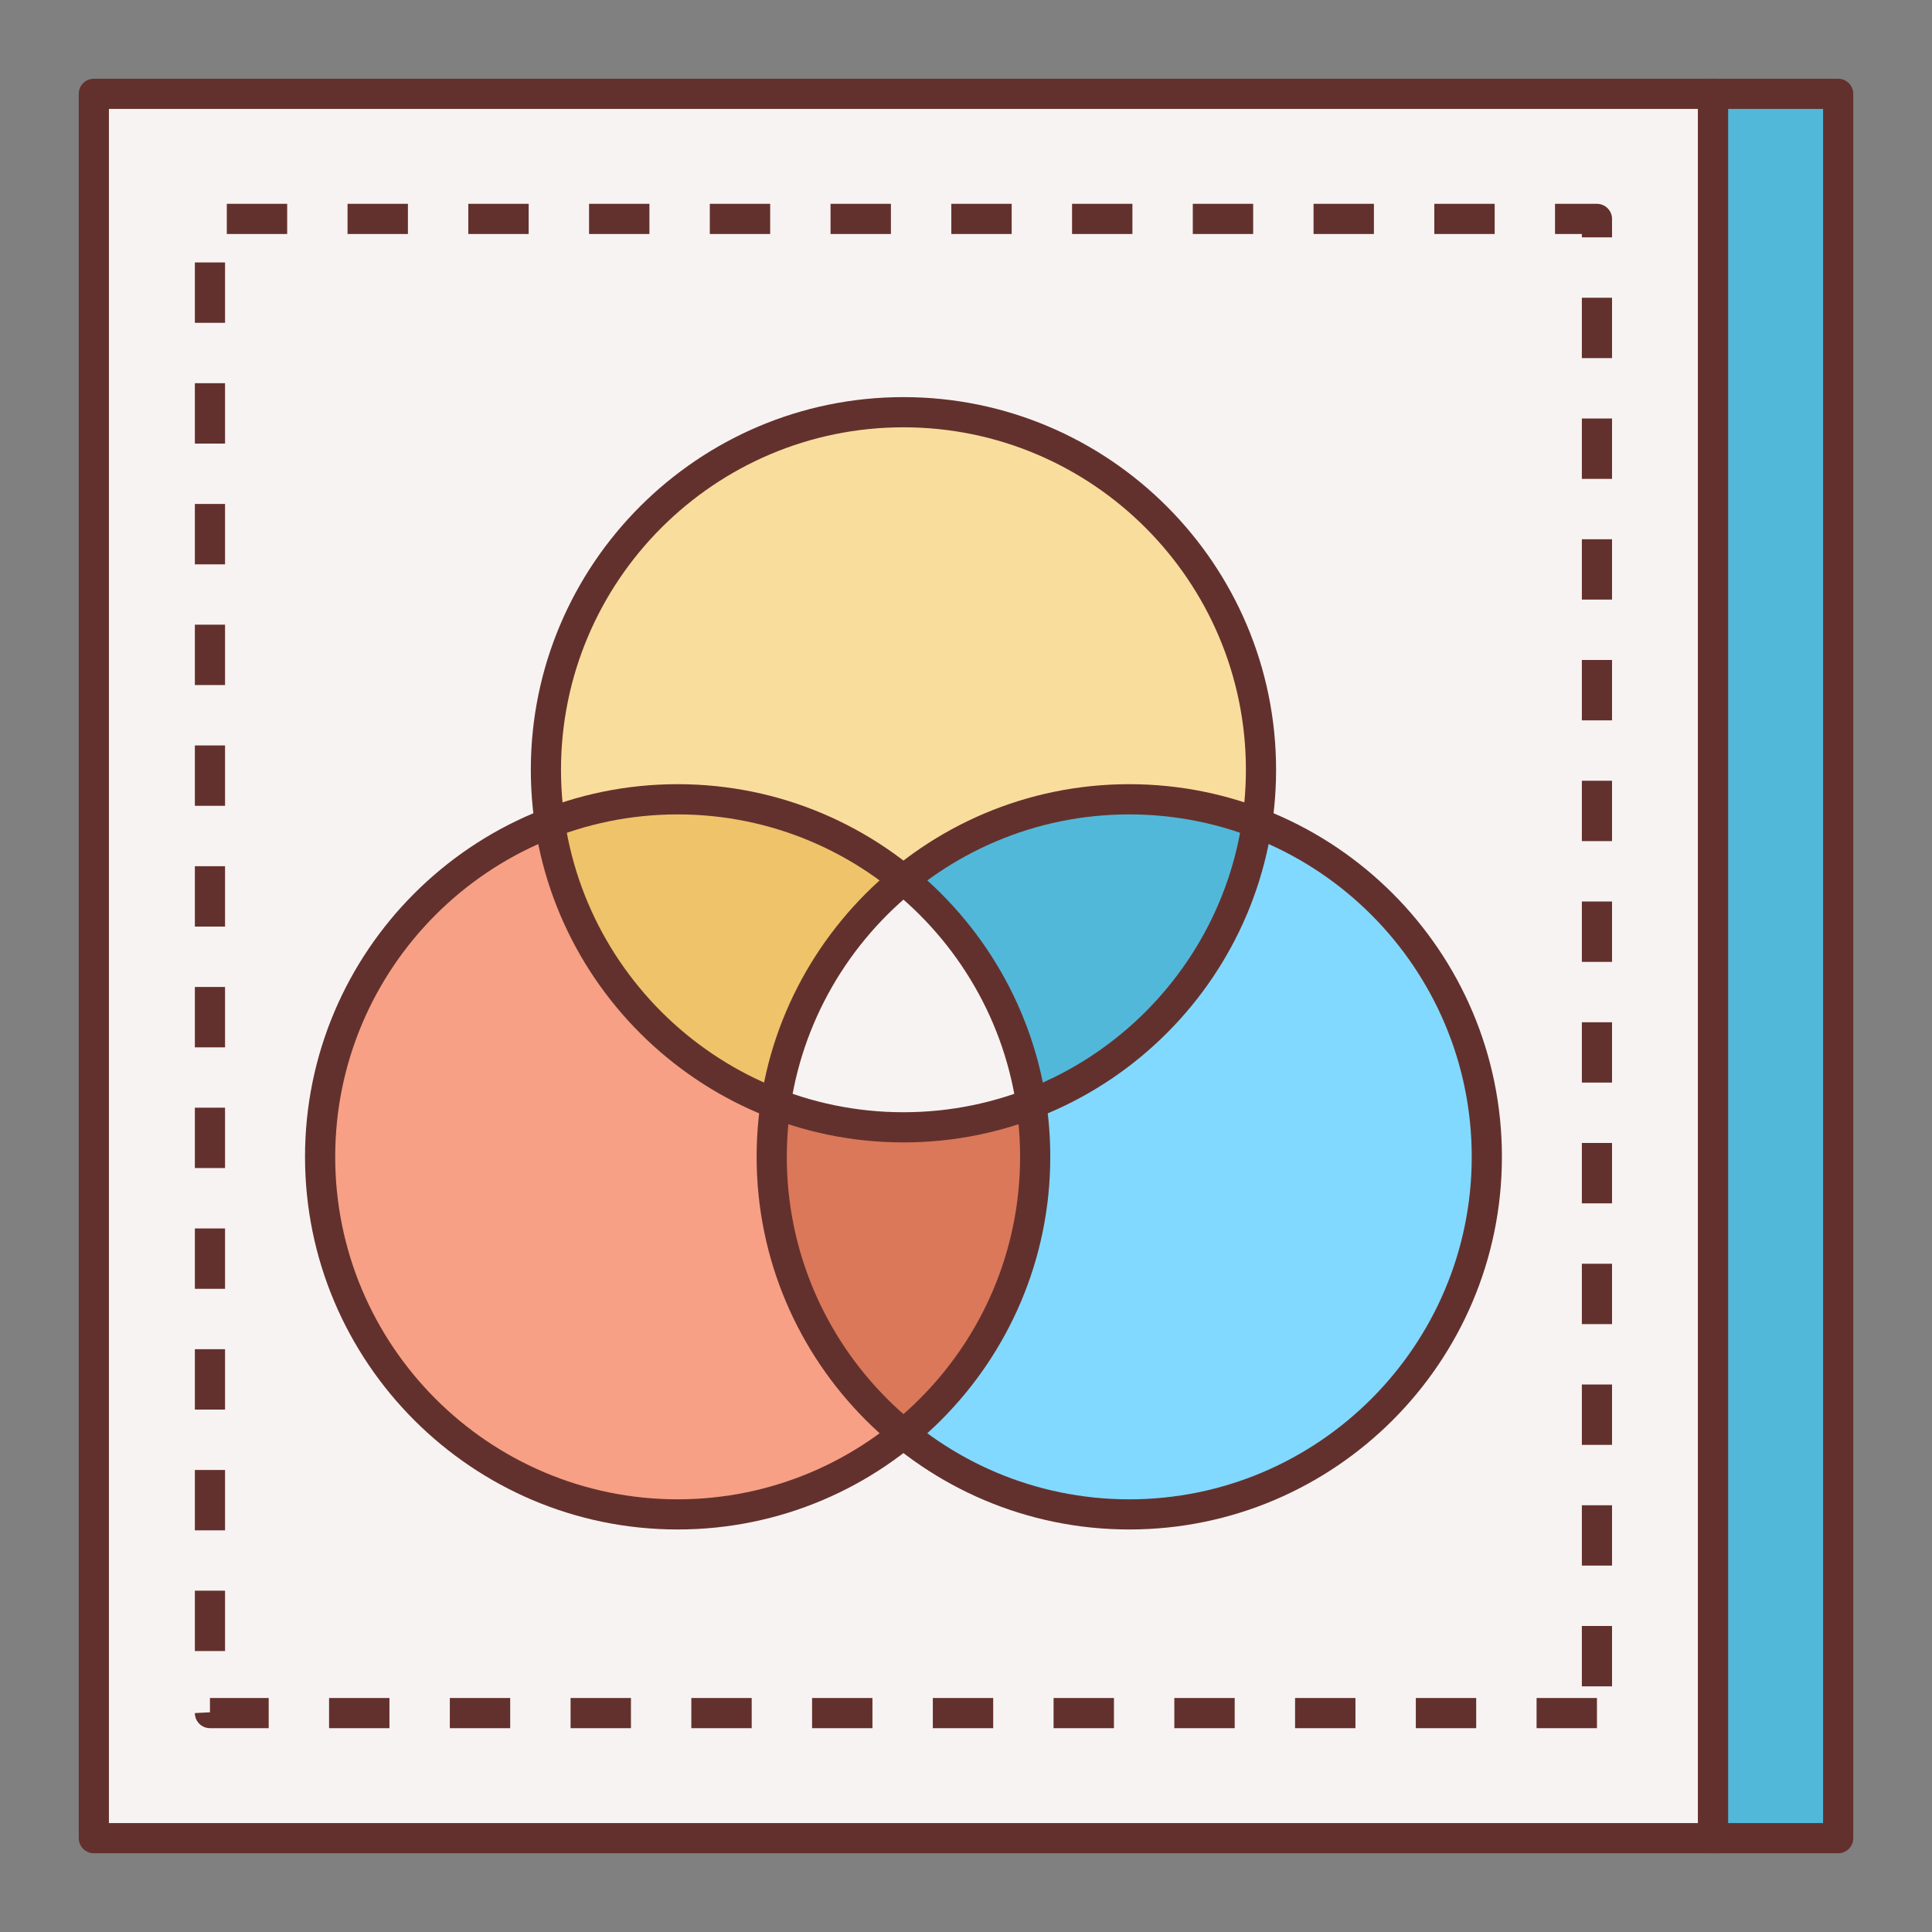<?xml version="1.0" encoding="iso-8859-1"?>
<!-- Generator: Adobe Illustrator 22.0.1, SVG Export Plug-In . SVG Version: 6.00 Build 0)  -->
<svg version="1.1" id="Layer_1" xmlns="http://www.w3.org/2000/svg" xmlns:xlink="http://www.w3.org/1999/xlink" x="0px" y="0px"
	 viewBox="0 0 64 64" style="enable-background:new 0 0 64 64;" xml:space="preserve">
<rect x="0" y="0" width="64" height="64" fill="#808080" stroke="none"/>
<style type="text/css">
	.st0{fill:#F8F3F3;}
	.st1{fill:#63312D;}
	.st2{fill:#E1DDDD;}
	.st3{fill:#84DBFF;}
	.st4{fill:#CAF4FF;}
	.st5{fill:#52BADB;}
	.st6{fill:#F9DD9D;}
	.st7{fill:#FFEECF;}
	.st8{fill:#EFC36A;}
	.st9{fill:#F7A085;}
	.st10{fill:#82D9FF;}
	.st11{fill:#F7DB9B;}
	.st12{fill:#F9A287;}
	.st13{fill:#FFC8BB;}
	.st14{fill:#52B8D9;}
	.st15{fill:#DB785A;}
	.st16{fill:#EDCB85;}
	.st17{fill:#DBAB56;}
	.st18{fill:#D3A553;}
	.st19{fill:#FFFFFF;}
</style>
<g>
	<rect x="3.108" y="3.108" class="st0" width="53.639" height="57.783"/>
	<path class="st1" d="M56.748,61.392H3.108c-0.276,0-0.5-0.224-0.5-0.5V3.108c0-0.276,0.224-0.5,0.5-0.5h53.64
		c0.276,0,0.5,0.224,0.5,0.5v57.783C57.248,61.168,57.024,61.392,56.748,61.392z M3.608,60.392h52.64V3.608H3.608V60.392z"/>
	<path class="st1" d="M52.901,57.248h-2v-1h2V57.248z M48.901,57.248h-2v-1h2V57.248z M44.901,57.248h-2v-1h2V57.248z
		 M40.901,57.248h-2v-1h2V57.248z M36.901,57.248h-2v-1h2V57.248z M32.901,57.248h-2v-1h2V57.248z M28.901,57.248h-2v-1h2V57.248z
		 M24.901,57.248h-2v-1h2V57.248z M20.901,57.248h-2v-1h2V57.248z M16.901,57.248h-2v-1h2V57.248z M12.901,57.248h-2v-1h2V57.248z
		 M8.901,57.248H6.955c-0.276,0-0.5-0.224-0.5-0.5l0.5-0.026v-0.474h1.946V57.248z M53.401,55.863h-1v-2h1V55.863z M7.455,54.694h-1
		v-2h1V54.694z M53.401,51.863h-1v-2h1V51.863z M7.455,50.694h-1v-2h1V50.694z M53.401,47.863h-1v-2h1V47.863z M7.455,46.694h-1v-2
		h1V46.694z M53.401,43.863h-1v-2h1V43.863z M7.455,42.694h-1v-2h1V42.694z M53.401,39.863h-1v-2h1V39.863z M7.455,38.694h-1v-2h1
		V38.694z M53.401,35.863h-1v-2h1V35.863z M7.455,34.694h-1v-2h1V34.694z M53.401,31.863h-1v-2h1V31.863z M7.455,30.694h-1v-2h1
		V30.694z M53.401,27.863h-1v-2h1V27.863z M7.455,26.694h-1v-2h1V26.694z M53.401,23.863h-1v-2h1V23.863z M7.455,22.694h-1v-2h1
		V22.694z M53.401,19.863h-1v-2h1V19.863z M7.455,18.694h-1v-2h1V18.694z M53.401,15.863h-1v-2h1V15.863z M7.455,14.694h-1v-2h1
		V14.694z M53.401,11.863h-1v-2h1V11.863z M7.455,10.694h-1v-2h1V10.694z M53.401,7.863h-1V7.752h-0.889v-1h1.389
		c0.276,0,0.5,0.224,0.5,0.5V7.863z M49.513,7.752h-2v-1h2V7.752z M45.513,7.752h-2v-1h2V7.752z M41.513,7.752h-2v-1h2V7.752z
		 M37.513,7.752h-2v-1h2V7.752z M33.513,7.752h-2v-1h2V7.752z M29.513,7.752h-2v-1h2V7.752z M25.513,7.752h-2v-1h2V7.752z
		 M21.513,7.752h-2v-1h2V7.752z M17.513,7.752h-2v-1h2V7.752z M13.513,7.752h-2v-1h2V7.752z M9.513,7.752h-2v-1h2V7.752z"/>
	<rect x="56.748" y="3.108" class="st14" width="4.144" height="57.783"/>
	<path class="st1" d="M60.892,61.392h-4.144c-0.276,0-0.5-0.224-0.5-0.5V3.108c0-0.276,0.224-0.5,0.5-0.5h4.144
		c0.276,0,0.5,0.224,0.5,0.5v57.783C61.392,61.168,61.168,61.392,60.892,61.392z M57.248,60.392h3.144V3.608h-3.144V60.392z"/>
	<path class="st6" d="M29.928,29.142c2.04-1.664,4.643-2.665,7.481-2.665c1.488,0,2.906,0.286,4.218,0.787
		c0.086-0.577,0.146-1.164,0.146-1.765c0-6.541-5.303-11.844-11.844-11.844S18.084,18.958,18.084,25.5
		c0,0.601,0.059,1.188,0.146,1.765c1.312-0.501,2.73-0.787,4.218-0.787C25.285,26.478,27.888,27.478,29.928,29.142z"/>
	<path class="st9" d="M25.564,38.322c0-0.602,0.059-1.188,0.146-1.765c-3.925-1.499-6.84-5.018-7.481-9.292
		c-4.456,1.701-7.626,6.004-7.626,11.057c0,6.541,5.303,11.844,11.844,11.844c2.838,0,5.441-1,7.48-2.665
		C27.266,45.329,25.564,42.025,25.564,38.322z"/>
	<path class="st8" d="M25.71,36.557c0.446-2.978,1.988-5.595,4.218-7.415c-2.04-1.664-4.643-2.665-7.48-2.665
		c-1.488,0-2.906,0.286-4.218,0.787C18.87,31.538,21.785,35.058,25.71,36.557z"/>
	<path class="st10" d="M41.627,27.265c-0.64,4.274-3.555,7.793-7.48,9.292c0.086,0.577,0.146,1.164,0.146,1.765
		c0,3.704-1.702,7.008-4.364,9.18c2.04,1.664,4.643,2.665,7.481,2.665c6.541,0,11.844-5.303,11.844-11.844
		C49.253,33.268,46.082,28.966,41.627,27.265z"/>
	<path class="st14" d="M29.928,29.142c2.23,1.819,3.772,4.437,4.218,7.415c3.925-1.499,6.84-5.018,7.48-9.292
		c-1.312-0.501-2.73-0.787-4.218-0.787C34.571,26.478,31.968,27.478,29.928,29.142z"/>
	<path class="st15" d="M34.292,38.322c0-0.602-0.059-1.188-0.146-1.765c-1.312,0.501-2.73,0.787-4.218,0.787
		s-2.906-0.286-4.218-0.787c-0.086,0.577-0.146,1.164-0.146,1.765c0,3.704,1.702,7.008,4.364,9.18
		C32.59,45.329,34.292,42.025,34.292,38.322z"/>
	<path class="st0" d="M29.928,29.142c-2.23,1.819-3.772,4.437-4.218,7.415c1.312,0.501,2.73,0.787,4.218,0.787
		s2.906-0.286,4.218-0.787C33.7,33.579,32.158,30.961,29.928,29.142z"/>
	<path class="st1" d="M29.928,37.844c-6.807,0-12.344-5.537-12.344-12.344s5.538-12.345,12.344-12.345
		c6.806,0,12.344,5.538,12.344,12.345S36.734,37.844,29.928,37.844z M29.928,14.155c-6.255,0-11.344,5.089-11.344,11.345
		c0,6.255,5.089,11.344,11.344,11.344S41.272,31.755,41.272,25.5C41.272,19.244,36.184,14.155,29.928,14.155z"/>
	<path class="st1" d="M22.448,50.666c-6.807,0-12.344-5.538-12.344-12.345s5.538-12.344,12.344-12.344s12.344,5.537,12.344,12.344
		S29.254,50.666,22.448,50.666z M22.448,26.978c-6.255,0-11.344,5.089-11.344,11.344c0,6.256,5.089,11.345,11.344,11.345
		s11.344-5.089,11.344-11.345C33.792,32.066,28.703,26.978,22.448,26.978z"/>
	<path class="st1" d="M37.408,50.666c-6.806,0-12.344-5.538-12.344-12.345s5.538-12.344,12.344-12.344
		c6.807,0,12.345,5.537,12.345,12.344S44.215,50.666,37.408,50.666z M37.408,26.978c-6.255,0-11.344,5.089-11.344,11.344
		c0,6.256,5.089,11.345,11.344,11.345c6.256,0,11.345-5.089,11.345-11.345C48.753,32.066,43.664,26.978,37.408,26.978z"/>
</g>
</svg>
